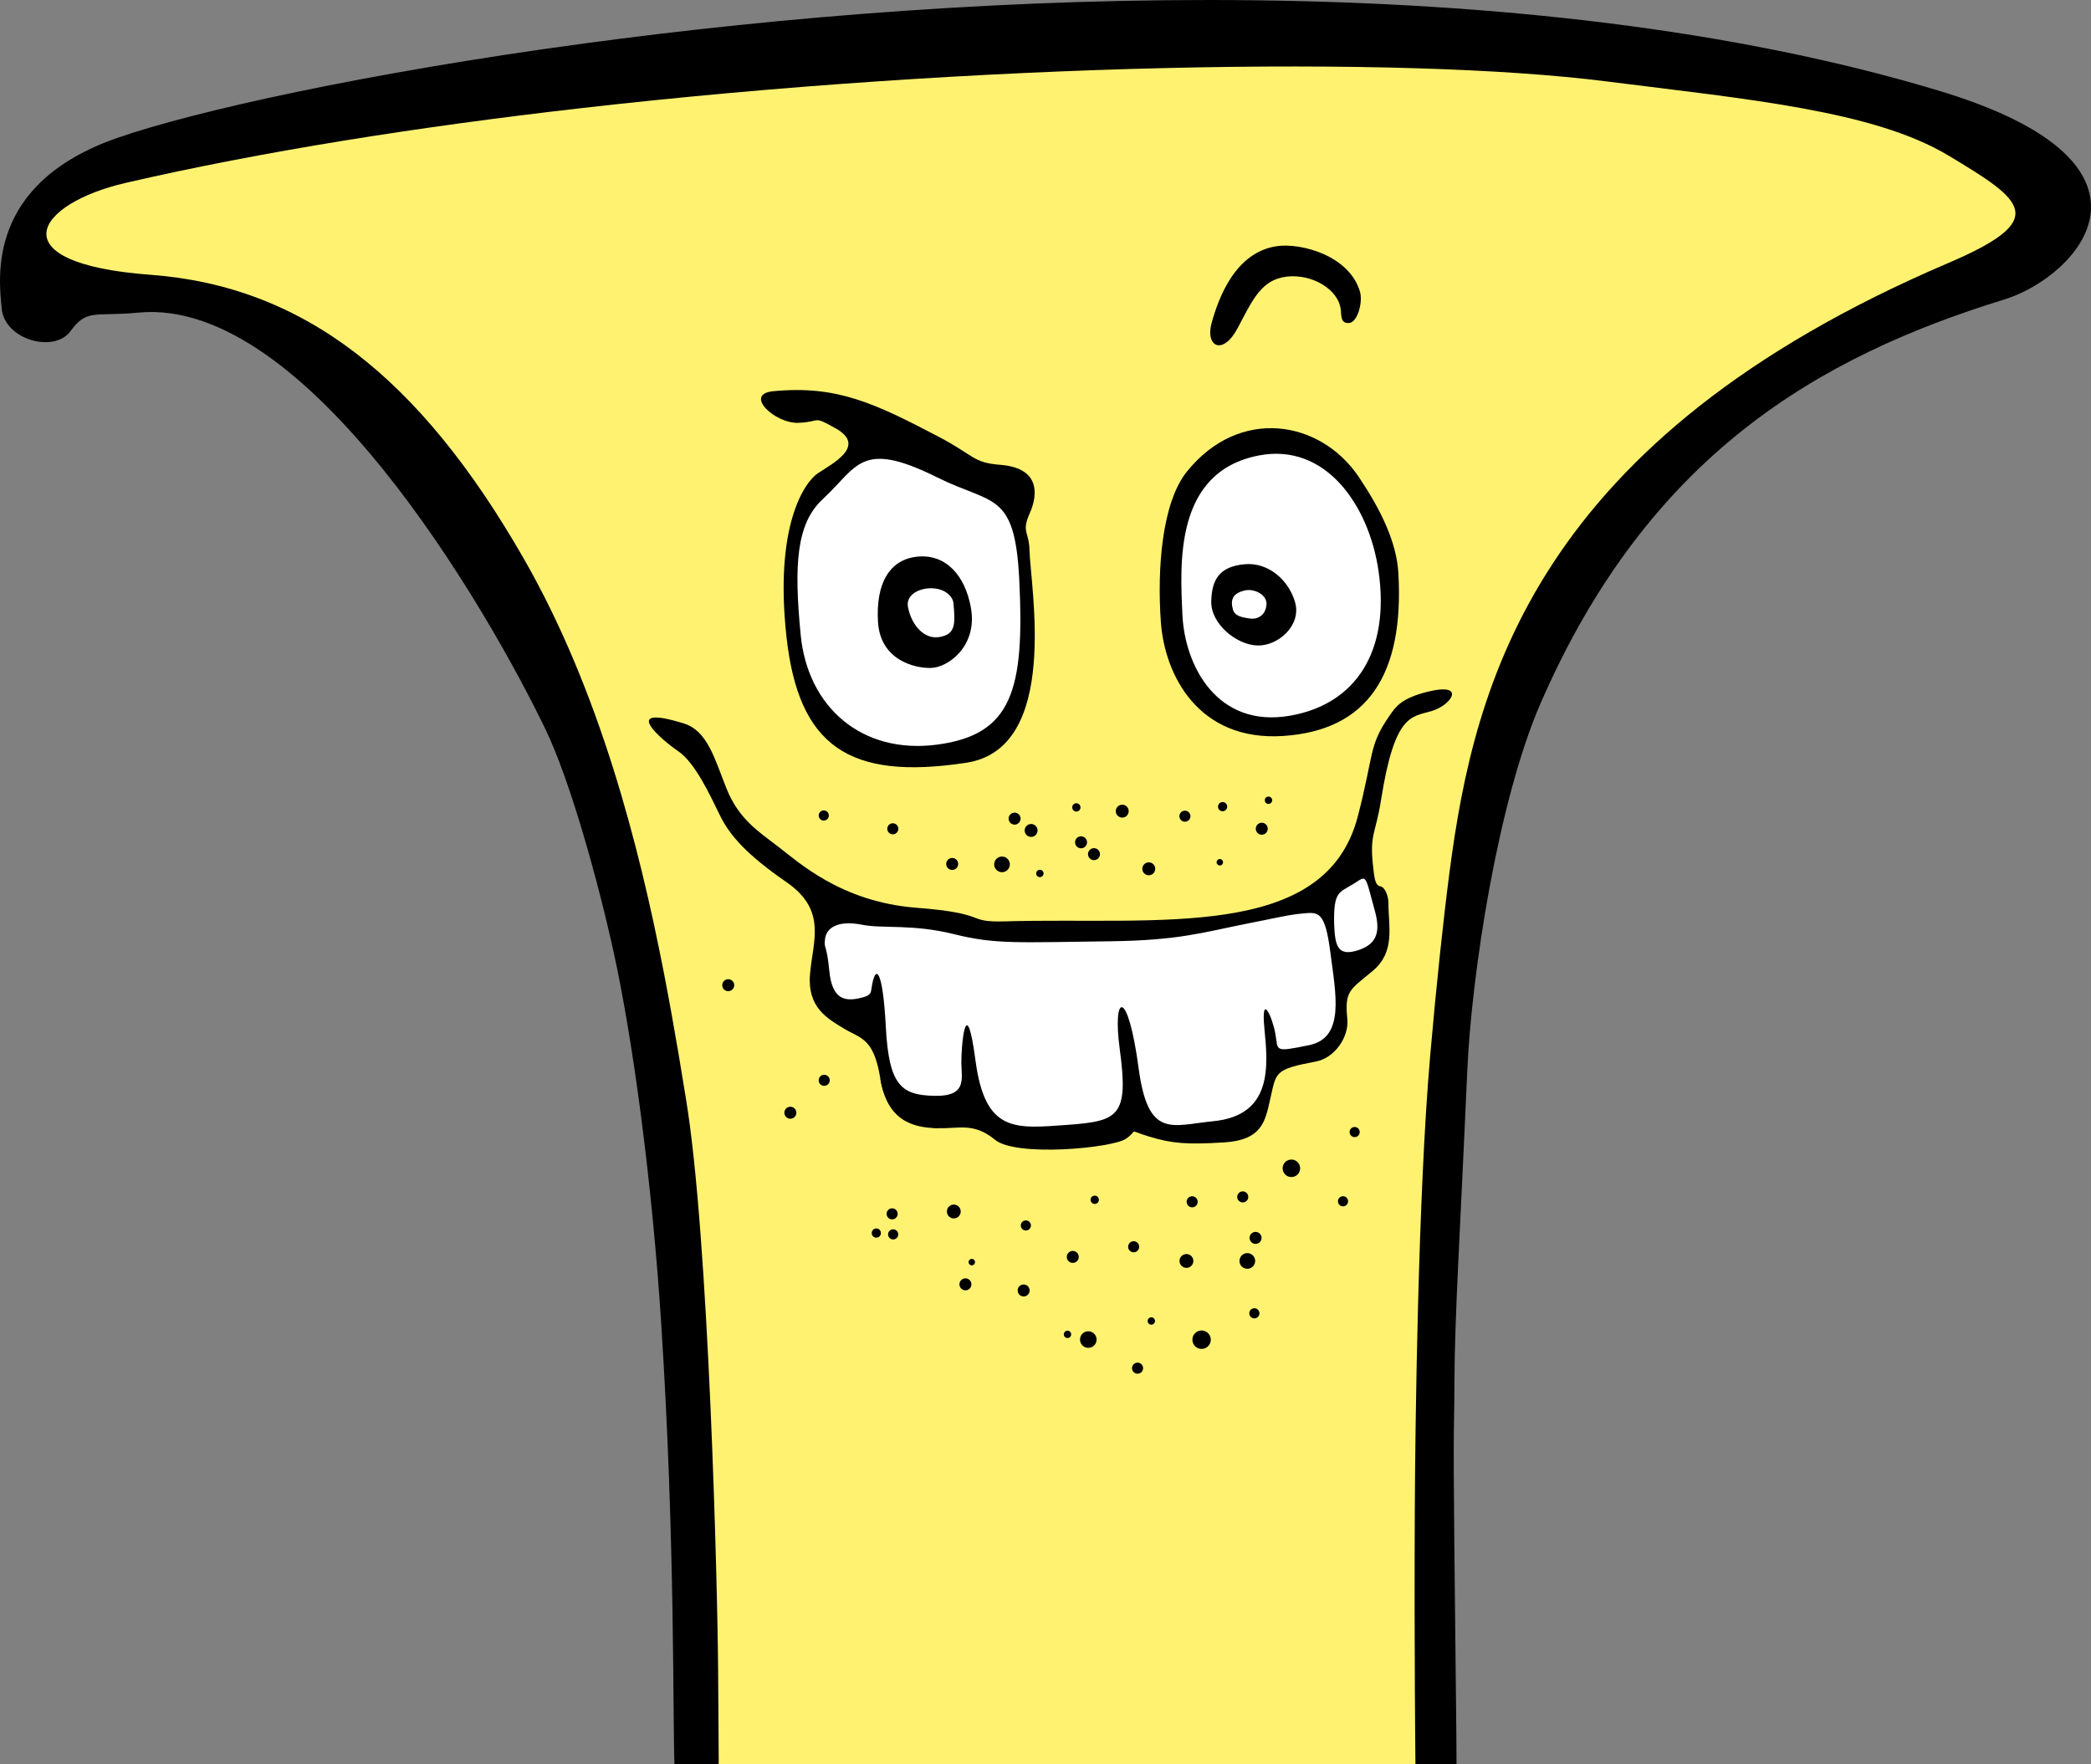 <?xml version="1.0" encoding="utf-8"?>
<!-- Generator: Adobe Illustrator 16.0.4, SVG Export Plug-In . SVG Version: 6.00 Build 0)  -->
<!DOCTYPE svg PUBLIC "-//W3C//DTD SVG 1.1//EN" "http://www.w3.org/Graphics/SVG/1.1/DTD/svg11.dtd">
<svg version="1.1" id="Layer_1" xmlns="http://www.w3.org/2000/svg" xmlns:xlink="http://www.w3.org/1999/xlink" x="0px" y="0px"
	 width="200.533px" height="169.167px" viewBox="0 0 200.533 169.167" enable-background="new 0 0 200.533 169.167"
	 xml:space="preserve">
<rect x="0" y="0" width="200.533" height="169.167" fill="#808080" stroke="none"/>
<path d="M64.683,169.167c-0.177-4.79,0.078-21.077-1.25-41.917c-0.888-13.943-2.754-27.646-4.596-35.999
	c-1.509-6.841-4.151-16.395-6.542-21.349c-5.5-11.397-22.839-41.49-39.031-39.921c-4.106,0.396-4.937-0.401-6.486,1.758
	c-1.549,2.16-6.321,0.864-6.611-2.122c-0.289-2.986-1.482-12.023,11.096-16.396c7.318-2.544,23.772-6.218,44.742-9.05
	c37.794-5.104,90.253-7.463,130.013,4.552c23.286,7.037,13.237,17.825,6.206,19.994c-17.803,5.493-34.103,14.893-44.474,38.719
	c-4.108,9.439-6.628,26.051-7.034,35.242c-0.69,15.635-1.213,23.647-1.231,29.821c-0.016,5.262-0.137,2.898-0.011,15.558
	c0.21,21.11,0.179,14.906,0.21,21.11"/>
<path fill="#FFF271" d="M118.516,169.167c2.75,0,17.229,0,17.229,0s-0.125-10.729-0.062-24.229
	c0.037-8.079,0.311-30.368,1.471-43.633h-72.04c0.233,1.406,0.446,2.724,0.653,3.963c2.228,13.295,3.058,47.295,3.103,55.108
	c0.05,8.792,0.069,8.179,0.05,8.792H118.516z M137.153,101.304c0.599-6.873,1.275-13.195,1.865-17.702
	c2.387-18.22,8.287-41.491,47.842-58.385c9.822-4.195,7.208-5.973,0.007-10.298c-7.2-4.326-19.361-5.409-32.839-7.117
	c-19.662-2.492-60.365-1.77-98.396,2.582c-15.509,1.773-30.563,4.148-43.575,7.154c-8.745,2.02-12.313,7.723,2.361,8.813
	c14.674,1.09,25.816,9.806,35.788,27.176c7.303,12.721,11.09,27.602,13.459,39.75c0.556,2.854,1.03,5.56,1.45,8.026H137.153z"/>
<g id="Detaljer">
	<g id="Vänster_öga">
		<path d="M74.148,37.519c6.097-0.591,9.728,1.147,15.87,4.365c3.44,1.802,3.247,2.483,5.911,2.693
			c4.304,0.336,3.348,3.482,2.834,4.623c-0.826,1.838-0.079,1.766-0.035,3.52c0.092,3.625,2.977,19.052-6.059,20.429
			c-11.262,1.717-16.102-1.579-17.25-12.143c-1.149-10.563,1.712-14.734,3.008-15.613c1.296-0.879,4.771-2.597,1.717-4.31
			c-2.268-1.274-1.316-0.626-3.568-0.534C74.325,40.642,71.286,37.795,74.148,37.519z"/>
		<path fill="#FFFFFF" d="M89.894,45.789c5.316,2.647,7.435,1.297,7.855,9.789c0.526,10.622-0.693,14.886-7.885,15.834
			c-7.193,0.947-12.402-3.571-13.078-10.538c-0.654-6.762-0.41-10.672,2.131-13.016C82.26,44.771,82.503,42.11,89.894,45.789z"/>
		<path d="M93.113,58.287c0.659,3.693-2.207,5.739-3.836,5.771c-1.63,0.032-4.849-0.786-5.073-4.405
			c-0.226-3.62,1.051-6.005,3.787-6.271C90.729,53.118,92.563,55.201,93.113,58.287z"/>
		<path fill="#FFFFFF" d="M91.436,57.821c0.205,2.115,0.165,2.999-1.315,3.268c-1.481,0.269-2.697-1.125-3.039-2.845
			c-0.244-1.232,1.088-1.738,1.834-1.812C90.552,56.274,91.376,57.2,91.436,57.821z"/>
	</g>
	<g id="Höger_öga">
		<path d="M134.106,54.943c0.567,9.74-2.932,15.104-11.043,15.637c-8.111,0.535-11.363-5.806-11.732-10.918
			c-0.37-5.113,0.105-11.466,2.494-14.433c5.045-6.266,12.826-4.951,16.504,0.536C132.384,48.831,133.933,51.945,134.106,54.943z"/>
		<path fill="#FFFFFF" d="M120.708,43.683c6.41-1.249,10.574,4.754,11.496,11.068c1.121,7.678-2.153,12.767-8.45,13.88
			c-7.034,1.242-10.135-4.795-10.356-9.672C113.177,54.083,112.603,45.261,120.708,43.683z"/>
		<path d="M124.21,57.786c0.604,2.167-1.605,4.174-3.62,4.117c-2.015-0.056-4.471-2.078-4.427-4.217
			c0.044-2.14,0.807-3.344,3.17-3.573C121.696,53.884,123.632,55.707,124.21,57.786z"/>
		<path fill="#FFFFFF" d="M121.461,57.926c-0.052,1.13-0.925,1.471-1.497,1.401c-1-0.124-1.556-0.297-1.714-0.84
			c-0.282-0.977-0.032-1.629,1.2-1.873C120.308,56.443,121.501,57.043,121.461,57.926z"/>
		<path d="M122.469,23.606c2.292-0.329,6.95,0.894,7.959,4.378c0.283,0.978-0.22,2.91-1.03,2.989c-0.808,0.078-0.75-0.618-0.81-1.24
			c-0.192-1.991-2.788-3.498-5.208-3.201c-2.421,0.298-3.24,2.198-4.673,4.912c-1.433,2.713-3.153,1.812-2.499-0.512
			S118.442,24.185,122.469,23.606z"/>
	</g>
	<path id="Skäggstubb" d="M113.585,77.748c0.292-0.028,0.553,0.185,0.58,0.477c0.027,0.291-0.186,0.551-0.477,0.579
		s-0.551-0.187-0.579-0.478S113.295,77.775,113.585,77.748z M107.009,77.849c0.033,0.341,0.336,0.59,0.676,0.557
		c0.341-0.033,0.59-0.335,0.557-0.676c-0.033-0.34-0.336-0.589-0.676-0.556S106.976,77.509,107.009,77.849z M104.345,81.97
		c0.031,0.314,0.312,0.546,0.627,0.516c0.315-0.031,0.547-0.312,0.517-0.627c-0.031-0.316-0.312-0.548-0.628-0.517
		C104.545,81.373,104.314,81.654,104.345,81.97z M95.347,82.967c0.041,0.412,0.406,0.715,0.82,0.675s0.717-0.407,0.676-0.82
		c-0.039-0.413-0.407-0.716-0.82-0.676C95.608,82.186,95.308,82.554,95.347,82.967z M98.271,79.701
		c0.032,0.34,0.336,0.59,0.676,0.557c0.341-0.033,0.589-0.336,0.556-0.676c-0.033-0.341-0.334-0.59-0.675-0.557
		S98.238,79.36,98.271,79.701z M96.73,78.563c0.03,0.315,0.312,0.547,0.627,0.516c0.315-0.03,0.548-0.311,0.517-0.627
		c-0.031-0.314-0.312-0.547-0.627-0.517C96.931,77.966,96.7,78.248,96.73,78.563z M85.096,79.534
		c0.028,0.29,0.288,0.504,0.577,0.477c0.293-0.028,0.507-0.288,0.479-0.579c-0.029-0.291-0.288-0.505-0.58-0.478
		C85.28,78.982,85.066,79.242,85.096,79.534z M90.747,82.91c0.03,0.316,0.312,0.547,0.627,0.516
		c0.315-0.029,0.547-0.311,0.516-0.626c-0.029-0.315-0.311-0.548-0.627-0.517C90.947,82.313,90.716,82.595,90.747,82.91z
		 M120.435,79.532c0.03,0.315,0.312,0.546,0.627,0.517c0.315-0.031,0.547-0.312,0.517-0.628c-0.031-0.315-0.312-0.548-0.628-0.517
		C120.635,78.935,120.403,79.216,120.435,79.532z M109.554,83.379c0.033,0.341,0.336,0.59,0.676,0.557
		c0.341-0.033,0.59-0.335,0.557-0.677c-0.033-0.339-0.335-0.589-0.676-0.556C109.771,82.737,109.521,83.039,109.554,83.379z
		 M103.104,80.833c0.031,0.315,0.311,0.546,0.627,0.517c0.314-0.031,0.547-0.312,0.517-0.627s-0.313-0.547-0.628-0.517
		C103.304,80.237,103.073,80.518,103.104,80.833z M69.268,94.536c0.031,0.315,0.312,0.546,0.627,0.517
		c0.316-0.031,0.548-0.312,0.517-0.628c-0.03-0.314-0.312-0.547-0.628-0.517C69.469,93.939,69.238,94.22,69.268,94.536z
		 M78.516,103.656c0.028,0.29,0.288,0.504,0.579,0.476c0.291-0.027,0.505-0.288,0.477-0.578c-0.027-0.292-0.287-0.506-0.58-0.478
		C78.702,103.104,78.487,103.364,78.516,103.656z M75.226,106.767c0.03,0.316,0.311,0.548,0.627,0.517
		c0.314-0.03,0.547-0.312,0.518-0.626c-0.031-0.316-0.313-0.548-0.628-0.517C75.426,106.17,75.195,106.453,75.226,106.767z
		 M83.603,118.294c0.023,0.243,0.239,0.421,0.482,0.397c0.242-0.023,0.42-0.239,0.396-0.482s-0.238-0.421-0.482-0.397
		C83.757,117.835,83.579,118.052,83.603,118.294z M85.03,116.461c0.029,0.291,0.288,0.505,0.579,0.477
		c0.292-0.028,0.506-0.289,0.478-0.579c-0.028-0.291-0.289-0.506-0.58-0.478C85.217,115.911,85.003,116.169,85.03,116.461z
		 M85.171,118.425c0.027,0.267,0.264,0.463,0.531,0.438c0.268-0.026,0.463-0.264,0.438-0.531c-0.026-0.267-0.264-0.463-0.531-0.438
		C85.342,117.92,85.146,118.159,85.171,118.425z M90.812,116.247c0.035,0.364,0.359,0.631,0.725,0.596
		c0.363-0.036,0.631-0.36,0.596-0.724c-0.037-0.364-0.36-0.631-0.725-0.596C91.042,115.557,90.775,115.881,90.812,116.247z
		 M97.898,117.569c0.026,0.268,0.263,0.463,0.53,0.437s0.464-0.263,0.438-0.53c-0.025-0.267-0.264-0.463-0.531-0.437
		S97.872,117.302,97.898,117.569z M92.888,121.069c0.018,0.17,0.17,0.294,0.34,0.278c0.17-0.017,0.294-0.169,0.277-0.339
		s-0.168-0.294-0.338-0.278C92.997,120.748,92.872,120.898,92.888,121.069z M92.016,123.225c0.03,0.316,0.312,0.547,0.627,0.517
		s0.548-0.312,0.517-0.627s-0.312-0.548-0.628-0.518C92.216,122.628,91.985,122.911,92.016,123.225z M97.599,123.814
		c0.031,0.316,0.311,0.547,0.627,0.517c0.314-0.03,0.547-0.312,0.517-0.626c-0.03-0.316-0.312-0.548-0.628-0.518
		C97.8,123.217,97.568,123.5,97.599,123.814z M102.025,128.001c0.019,0.193,0.19,0.336,0.385,0.316
		c0.195-0.018,0.337-0.19,0.318-0.385c-0.019-0.195-0.191-0.337-0.386-0.318C102.148,127.634,102.007,127.806,102.025,128.001z
		 M103.579,128.542c0.042,0.437,0.432,0.758,0.869,0.715c0.438-0.042,0.757-0.432,0.715-0.869c-0.043-0.438-0.431-0.757-0.867-0.714
		C103.858,127.715,103.537,128.104,103.579,128.542z M104.591,115.099c0.022,0.219,0.217,0.379,0.436,0.358
		c0.219-0.021,0.379-0.216,0.357-0.434c-0.021-0.22-0.215-0.379-0.435-0.358C104.731,114.687,104.57,114.88,104.591,115.099z
		 M108.193,119.618c0.028,0.291,0.288,0.505,0.579,0.477c0.291-0.029,0.505-0.288,0.477-0.579c-0.027-0.292-0.288-0.506-0.58-0.477
		C108.38,119.066,108.165,119.327,108.193,119.618z M102.31,120.595c0.031,0.316,0.312,0.547,0.627,0.516
		c0.316-0.029,0.548-0.311,0.517-0.627c-0.03-0.314-0.312-0.547-0.627-0.517C102.511,119.999,102.279,120.281,102.31,120.595z
		 M113.804,115.306c0.028,0.291,0.287,0.505,0.578,0.477c0.292-0.028,0.506-0.288,0.477-0.578c-0.027-0.292-0.287-0.506-0.578-0.479
		C113.989,114.755,113.774,115.014,113.804,115.306z M118.655,114.836c0.029,0.291,0.289,0.505,0.578,0.476
		c0.293-0.027,0.507-0.288,0.479-0.577c-0.027-0.292-0.288-0.507-0.58-0.479C118.841,114.285,118.627,114.544,118.655,114.836z
		 M129.432,108.612c0.026,0.267,0.263,0.463,0.53,0.437c0.268-0.025,0.463-0.263,0.438-0.531c-0.026-0.267-0.265-0.463-0.531-0.437
		C129.601,108.107,129.405,108.344,129.432,108.612z M119.841,118.771c0.03,0.316,0.311,0.548,0.626,0.517
		c0.316-0.031,0.548-0.312,0.517-0.627c-0.029-0.315-0.312-0.547-0.627-0.518C120.041,118.174,119.81,118.456,119.841,118.771z
		 M118.874,121c0.04,0.413,0.406,0.715,0.82,0.675c0.412-0.04,0.716-0.407,0.676-0.82s-0.408-0.716-0.821-0.676
		S118.834,120.587,118.874,121z M113.122,120.992c0.036,0.364,0.36,0.632,0.725,0.596c0.364-0.035,0.631-0.359,0.596-0.724
		s-0.359-0.632-0.725-0.597C113.354,120.303,113.087,120.627,113.122,120.992z M119.813,125.995c0.025,0.268,0.263,0.463,0.53,0.437
		c0.267-0.026,0.464-0.263,0.438-0.53c-0.026-0.267-0.265-0.463-0.531-0.437C119.981,125.491,119.787,125.728,119.813,125.995z
		 M114.356,128.565c0.048,0.485,0.479,0.84,0.965,0.793s0.841-0.478,0.794-0.964c-0.048-0.486-0.478-0.842-0.966-0.794
		C114.664,127.647,114.31,128.079,114.356,128.565z M128.317,115.25c0.025,0.268,0.262,0.463,0.529,0.437
		c0.268-0.025,0.463-0.263,0.438-0.53c-0.026-0.267-0.264-0.462-0.53-0.437C128.485,114.746,128.291,114.983,128.317,115.25z
		 M123.011,112.122c0.045,0.462,0.455,0.8,0.918,0.755c0.461-0.044,0.799-0.455,0.754-0.917c-0.045-0.461-0.455-0.799-0.916-0.754
		S122.967,111.661,123.011,112.122z M116.677,82.721c0.016,0.17,0.168,0.295,0.338,0.278s0.295-0.168,0.277-0.339
		c-0.016-0.17-0.167-0.294-0.337-0.278C116.785,82.4,116.66,82.551,116.677,82.721z M121.3,76.779
		c0.02,0.194,0.191,0.336,0.385,0.318c0.195-0.019,0.338-0.192,0.319-0.386c-0.019-0.195-0.192-0.337-0.387-0.318
		S121.28,76.583,121.3,76.779z M78.518,78.254c0.026,0.269,0.263,0.464,0.53,0.438c0.267-0.026,0.463-0.263,0.438-0.531
		c-0.027-0.267-0.265-0.462-0.531-0.437C78.687,77.75,78.491,77.988,78.518,78.254z M102.829,77.47
		c0.021,0.218,0.217,0.379,0.436,0.356c0.219-0.021,0.379-0.216,0.357-0.434c-0.021-0.219-0.216-0.379-0.435-0.358
		C102.97,77.056,102.808,77.251,102.829,77.47z M99.376,83.8c0.018,0.194,0.19,0.338,0.385,0.318
		c0.194-0.019,0.336-0.191,0.318-0.386c-0.02-0.195-0.191-0.337-0.387-0.317C99.498,83.434,99.356,83.606,99.376,83.8z
		 M116.813,77.402c0.023,0.243,0.24,0.421,0.482,0.397s0.42-0.239,0.396-0.482s-0.239-0.421-0.482-0.397
		C116.968,76.943,116.79,77.159,116.813,77.402z M108.567,131.26c0.029,0.291,0.287,0.505,0.578,0.477
		c0.293-0.027,0.507-0.288,0.479-0.579c-0.029-0.292-0.289-0.505-0.58-0.477S108.539,130.969,108.567,131.26z M110.063,126.72
		c0.019,0.194,0.191,0.336,0.386,0.317c0.194-0.02,0.337-0.191,0.317-0.386c-0.019-0.194-0.19-0.337-0.385-0.317
		C110.187,126.352,110.045,126.525,110.063,126.72z"/>
	<g id="Mun">
		<path d="M65.554,69.371c2.296,0.704,2.963,3.355,4.123,6.257s3.035,4.102,4.933,5.55c1.899,1.448,6.042,5.317,13.253,5.875
			c7.212,0.557,4.597,1.418,8.54,1.307c14.654-0.415,30.703,1.923,33.812-10.057c1.605-6.182,1.01-6.731,3.078-9.718
			c0.605-0.875,1.162-1.619,3.551-2.228c3.848-0.979,2.385,1.276,0.43,1.842c-1.953,0.566-3.527,0.296-4.826,8.505
			c-0.547,3.444-1.129,3.249-0.748,6.54c0.096,0.828,0.162,1.681,0.672,1.756c0.451,0.067,0.781,0.93,0.779,1.558
			c-0.006,2.249,0.707,4.704-1.5,6.55c-2.207,1.847-2.707,1.883-2.44,4.632c0.169,1.742-1.238,3.725-2.998,4.058
			c-4.069,0.771-3.796,0.996-4.414,3.693c-0.459,2.009-0.758,3.841-4.378,4.065c-3.619,0.227-5.013,0.109-7.213-0.557
			c-2.199-0.666-0.943-0.662-2.238,0.217c-1.297,0.879-10.504,1.771-12.551,0.086c-2.047-1.685-3.492-1.043-5.383-1.11
			c-1.89-0.068-4.973-0.774-5.606-4.732c-0.636-3.957-1.879-3.836-3.481-4.811c-1.601-0.975-3.528-2.007-3.267-5.21
			c0.259-3.164,1.667-6.127-2.237-8.825c-3.859-2.668-5.459-4.495-6.398-6.413s-2.372-5.045-3.986-6.144
			C63.447,70.957,59.341,67.461,65.554,69.371z"/>
		<path d="M90.036,108.191c-2.573,0-4.973-0.774-5.606-4.732"/>
		<path fill="#FFFFFF" d="M106.511,90.269c6.504-0.081,8.957-0.868,12.653-1.604c3.696-0.734,4.308-0.92,5.8-1.064
			c1.493-0.145,2.115-0.204,2.625,3.765s1.418,8.15-2.029,8.862c-3.447,0.711-2.963,0.538-3.244-1.067
			c-0.28-1.606-1.404-4.134-1.056-0.526c0.351,3.608,0.808,8.336-4.915,8.892c-3.981,0.385-6.236,1.733-7.148-5.085
			c-1.044-7.808-2.533-7.16-1.811-1.834c0.877,6.445-0.084,6.916-5.071,7.272c-4.989,0.358-7.839,0.761-8.763-6.183
			c-0.924-6.944-1.377-1.249-1.356,0.257c0.021,1.505,0.562,3.21-2.585,3.138c-3.146-0.071-4.361-0.958-4.656-6.58
			c-0.293-5.624-1.01-6.162-1.369-3.762c-0.075,0.51-0.051,0.759-1.283,1.004s-2.501,0.116-2.766-2.621
			c-0.266-2.736-0.521-2.041-0.42-3.036c0.129-1.269,1.455-1.835,3.568-1.412c1.965,0.393,4.825-0.091,8.814,0.903
			C95.489,90.583,97.604,90.377,106.511,90.269z"/>
		<path fill="#FFFFFF" d="M131.843,87.312c0.497,1.811,0.381,3.144-1.518,3.789c-2.066,0.702-2.299-0.405-2.379-2.533
			c-0.053-3.134,0.469-2.935,1.89-3.825C131.112,83.943,130.871,83.764,131.843,87.312z"/>
	</g>
</g>
<g>
</g>
<g>
</g>
<g>
</g>
<g>
</g>
<g>
</g>
<g>
</g>
</svg>
